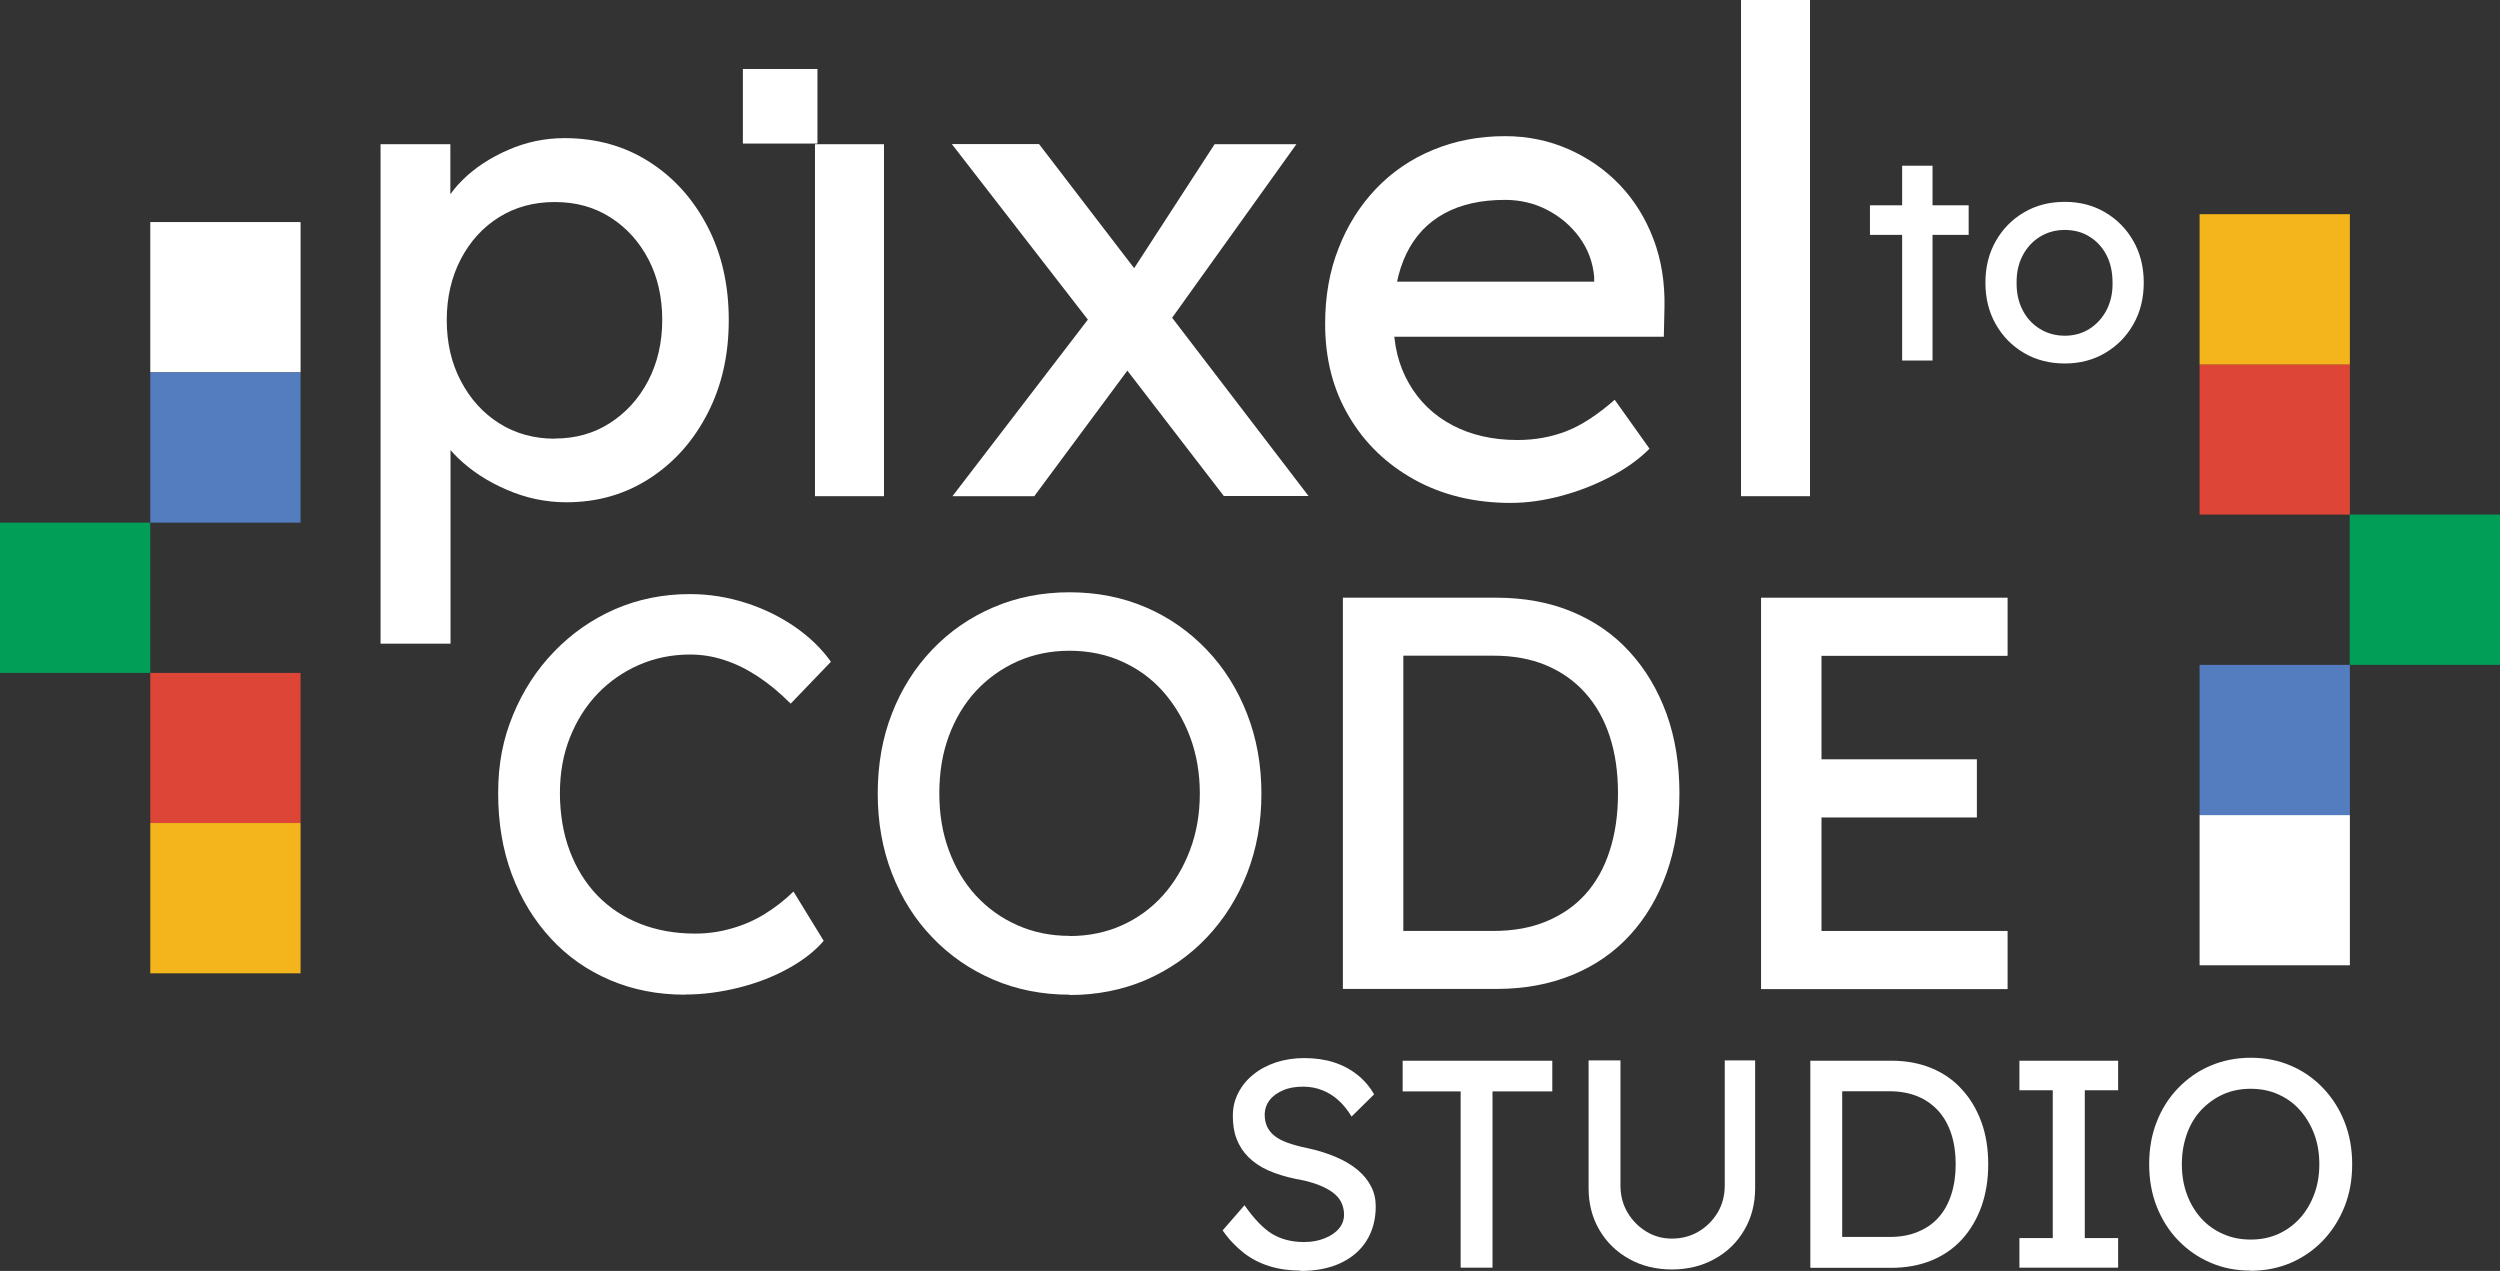 <?xml version="1.0" encoding="UTF-8"?>
<svg id="Layer_1" data-name="Layer 1" xmlns="http://www.w3.org/2000/svg" viewBox="0 0 152.21 77.38">
  <rect x="0" y="0" width="152.21" height="77.38" fill="#333333" stroke="none"/>
  <defs>
    <style>
      .cls-1 {
        fill: #f4b41b;
      }

      .cls-2 {
        fill: #fff;
      }

      .cls-3 {
        fill: #009e57;
      }

      .cls-4 {
        fill: #dd4536;
      }

      .cls-5 {
        fill: #547dbf;
      }
    </style>
  </defs>
  <path class="cls-2" d="m23.17,39.19V8.78h4.25v4.9l-.65-.37c.16-.82.63-1.6,1.39-2.35.76-.75,1.69-1.36,2.8-1.84,1.1-.48,2.24-.71,3.41-.71,1.93,0,3.65.48,5.14,1.43,1.5.95,2.68,2.26,3.55,3.92s1.31,3.57,1.31,5.72-.43,4.02-1.29,5.69-2.03,2.99-3.53,3.96-3.18,1.45-5.06,1.45c-1.25,0-2.46-.25-3.63-.76-1.17-.5-2.16-1.15-2.98-1.94s-1.32-1.61-1.51-2.45l1.06-.57v14.33h-4.26Zm10.61-12.49c1.25,0,2.37-.31,3.35-.94.98-.63,1.76-1.48,2.33-2.57.57-1.09.86-2.33.86-3.71s-.28-2.62-.84-3.69-1.33-1.93-2.31-2.55c-.98-.63-2.11-.94-3.39-.94s-2.41.31-3.39.92-1.76,1.46-2.33,2.55c-.57,1.09-.86,2.33-.86,3.72s.29,2.63.86,3.71c.57,1.09,1.35,1.95,2.33,2.57s2.11.94,3.39.94h0Z"/>
  <path class="cls-2" d="m49.62,30.21V8.78h4.2v21.43h-4.2Zm-4.39-21.47v-4.54h4.54v4.54h-4.54Z"/>
  <path class="cls-2" d="m74.52,30.21l-6.94-9.02-.61-.78-9.02-11.64h5.31l6.82,8.9.69.9,8.9,11.63h-5.15Zm-16.53,0l8.45-11.02,2.49,2.98-5.96,8.04s-4.98,0-4.98,0Zm13.02-10.37l-2.33-2.94,5.27-8.12h4.98l-7.92,11.06Z"/>
  <path class="cls-2" d="m91.99,30.62c-2.2,0-4.16-.47-5.86-1.41s-3.04-2.22-4-3.86c-.97-1.63-1.45-3.51-1.45-5.63,0-1.69.27-3.22.82-4.61.54-1.39,1.3-2.59,2.27-3.61.97-1.02,2.12-1.81,3.47-2.37,1.35-.56,2.81-.84,4.39-.84,1.39,0,2.68.27,3.88.8s2.24,1.26,3.12,2.18c.88.93,1.56,2.02,2.04,3.29.48,1.26.7,2.65.67,4.14l-.04,1.8h-17.51l-.94-3.35h14.82l-.61.69v-.98c-.08-.9-.38-1.7-.9-2.41-.52-.71-1.17-1.26-1.96-1.67s-1.65-.61-2.57-.61c-1.47,0-2.71.28-3.72.84s-1.77,1.37-2.29,2.45-.78,2.4-.78,3.98.31,2.8.94,3.9c.63,1.1,1.51,1.95,2.65,2.55,1.14.6,2.46.9,3.96.9,1.06,0,2.05-.18,2.96-.53.91-.35,1.9-.99,2.96-1.92l2.12,2.98c-.65.65-1.45,1.22-2.39,1.71s-1.93.88-2.98,1.16-2.08.43-3.08.43h.01Z"/>
  <path class="cls-2" d="m106,30.21V0h4.2v30.21h-4.2Z"/>
  <path class="cls-2" d="m113.85,14.3v-1.8h6.01v1.8h-6.01Zm1.96,7.65v-11.86h1.85v11.86h-1.85Z"/>
  <path class="cls-2" d="m125.71,22.13c-.92,0-1.75-.21-2.48-.64s-1.3-1.01-1.72-1.75-.63-1.58-.63-2.53.21-1.79.63-2.53.99-1.32,1.72-1.75,1.55-.64,2.48-.64,1.73.21,2.46.64,1.3,1.01,1.72,1.75.63,1.58.63,2.53-.21,1.79-.63,2.53-.99,1.32-1.72,1.75c-.73.43-1.54.64-2.46.64Zm0-1.69c.56,0,1.07-.14,1.51-.42s.79-.67,1.04-1.15c.25-.49.37-1.04.36-1.65,0-.62-.11-1.18-.36-1.67s-.6-.87-1.04-1.14c-.44-.28-.95-.41-1.51-.41s-1.07.14-1.52.42-.8.67-1.05,1.15c-.25.49-.37,1.03-.36,1.65-.01.61.11,1.16.36,1.65s.6.87,1.05,1.15c.45.28.96.42,1.52.42Z"/>
  <path class="cls-2" d="m41.7,60.56c-1.66,0-3.18-.3-4.56-.89s-2.59-1.43-3.61-2.54-1.81-2.4-2.37-3.9-.83-3.14-.83-4.94.3-3.29.9-4.75,1.43-2.75,2.5-3.86,2.3-1.97,3.71-2.59c1.41-.61,2.93-.92,4.56-.92,1.16,0,2.29.18,3.39.53s2.1.84,3,1.46,1.63,1.33,2.2,2.13l-2.45,2.55c-.66-.66-1.32-1.21-1.99-1.65-.67-.44-1.35-.78-2.04-1-.69-.23-1.39-.34-2.09-.34-1.11,0-2.15.21-3.11.63-.96.42-1.8,1-2.52,1.75s-1.28,1.64-1.69,2.67-.61,2.16-.61,3.39.2,2.47.6,3.52c.4,1.06.96,1.96,1.68,2.71.73.75,1.59,1.32,2.6,1.72s2.13.6,3.35.6c.75,0,1.49-.1,2.21-.31.73-.2,1.41-.5,2.04-.89s1.21-.84,1.74-1.36l1.84,3c-.52.61-1.23,1.17-2.13,1.67s-1.89.89-3,1.17-2.21.43-3.32.43h0Z"/>
  <path class="cls-2" d="m65.12,60.56c-1.68,0-3.23-.31-4.65-.92-1.42-.61-2.66-1.47-3.71-2.57-1.06-1.1-1.87-2.39-2.45-3.88s-.87-3.11-.87-4.88.29-3.4.87-4.88c.58-1.49,1.4-2.78,2.45-3.88,1.05-1.1,2.29-1.96,3.71-2.57s2.97-.92,4.65-.92,3.23.31,4.65.92c1.42.61,2.65,1.48,3.71,2.59s1.87,2.41,2.45,3.9c.58,1.49.87,3.1.87,4.85s-.29,3.36-.87,4.85-1.4,2.79-2.45,3.9-2.29,1.97-3.71,2.59c-1.42.61-2.97.92-4.65.92v-.02Zm0-3.57c1.16,0,2.22-.22,3.18-.65s1.8-1.04,2.5-1.82,1.25-1.7,1.65-2.76c.4-1.05.6-2.21.6-3.45s-.2-2.4-.6-3.46-.95-1.97-1.65-2.76-1.54-1.39-2.5-1.82-2.03-.65-3.18-.65-2.22.22-3.18.65-1.8,1.03-2.52,1.8c-.71.77-1.26,1.69-1.65,2.74s-.58,2.22-.58,3.49.19,2.41.58,3.47.94,1.99,1.65,2.76,1.55,1.37,2.52,1.8c.96.43,2.02.65,3.18.65h0Z"/>
  <path class="cls-2" d="m81.76,60.22v-23.83h9.33c1.7,0,3.24.28,4.61.85s2.55,1.38,3.52,2.45c.98,1.07,1.72,2.33,2.25,3.78.52,1.45.78,3.06.78,4.83s-.26,3.39-.78,4.85-1.26,2.72-2.23,3.78c-.96,1.05-2.14,1.87-3.52,2.43-1.38.57-2.93.85-4.63.85h-9.33Zm3.68-3.17l-.1-.37h5.58c1.2,0,2.28-.19,3.22-.58.94-.39,1.74-.94,2.38-1.65.65-.72,1.14-1.59,1.48-2.64.34-1.04.51-2.21.51-3.51s-.17-2.46-.51-3.49c-.34-1.03-.84-1.91-1.5-2.64s-1.45-1.28-2.38-1.67-2-.58-3.2-.58h-5.68l.2-.31v17.43h0Z"/>
  <path class="cls-2" d="m107.22,60.22v-23.83h15.01v3.54h-11.33v16.75h11.33v3.54h-15.01Zm1.67-10.45v-3.54h11.47v3.54h-11.47Z"/>
  <path class="cls-2" d="m79.19,77.36c-.68,0-1.32-.09-1.9-.27s-1.11-.45-1.58-.82-.9-.82-1.27-1.36l1.33-1.53c.59.84,1.15,1.42,1.69,1.75.54.32,1.18.49,1.93.49.46,0,.87-.07,1.24-.22.37-.14.67-.34.88-.59.22-.25.32-.54.32-.86,0-.22-.04-.42-.11-.61s-.18-.37-.33-.52c-.15-.16-.34-.3-.58-.43-.23-.13-.51-.25-.82-.35s-.67-.19-1.08-.26c-.65-.13-1.21-.31-1.69-.52s-.88-.49-1.21-.81c-.32-.32-.56-.69-.72-1.11-.16-.41-.23-.88-.23-1.4s.11-.97.33-1.4.53-.81.92-1.12c.39-.32.85-.56,1.38-.74.53-.17,1.1-.26,1.71-.26.65,0,1.24.08,1.78.25s1.02.42,1.44.75.77.73,1.04,1.21l-1.37,1.35c-.24-.4-.51-.73-.81-1-.3-.27-.63-.47-.99-.61s-.74-.21-1.15-.21c-.47,0-.88.07-1.22.22s-.62.34-.82.6-.3.56-.3.91c0,.25.05.48.14.69.1.21.24.4.44.56.2.16.46.31.8.43s.74.24,1.21.33c.66.14,1.25.33,1.76.55.52.22.95.48,1.31.78.36.3.63.64.82,1.01s.28.77.28,1.21c0,.8-.19,1.5-.56,2.09-.37.59-.9,1.04-1.58,1.36s-1.5.48-2.45.48l.02-.02Z"/>
  <path class="cls-2" d="m88.93,77.18v-10.73h-3.53v-1.87h9.11v1.87h-3.64v10.73s-1.94,0-1.94,0Z"/>
  <path class="cls-2" d="m101.8,77.29c-.97,0-1.84-.21-2.61-.64-.77-.43-1.37-1.01-1.81-1.76-.44-.75-.66-1.6-.66-2.55v-7.78h1.94v7.61c0,.61.14,1.16.43,1.65s.67.87,1.14,1.16.99.43,1.56.43c.6,0,1.14-.14,1.63-.43s.87-.68,1.16-1.16c.29-.49.43-1.04.43-1.65v-7.61h1.85v7.78c0,.95-.22,1.8-.66,2.55s-1.04,1.34-1.81,1.76c-.77.43-1.64.64-2.61.64h.02Z"/>
  <path class="cls-2" d="m110.22,77.18v-12.6h4.93c.9,0,1.71.15,2.44.45s1.35.73,1.86,1.3c.52.56.91,1.23,1.19,2s.41,1.62.41,2.56-.14,1.79-.41,2.56c-.28.77-.67,1.44-1.18,2s-1.13.99-1.86,1.29-1.55.45-2.45.45h-4.93Zm1.94-1.67l-.05-.2h2.95c.64,0,1.2-.1,1.7-.31.5-.2.92-.49,1.26-.87.34-.38.6-.84.78-1.4.18-.55.27-1.17.27-1.85s-.09-1.3-.27-1.85c-.18-.55-.44-1.01-.79-1.4-.35-.38-.77-.68-1.26-.88s-1.06-.31-1.69-.31h-3.01l.11-.16v9.22h0Z"/>
  <path class="cls-2" d="m122.95,77.18v-1.8h2.03v-9h-2.03v-1.8h6.01v1.8h-2.03v9h2.03v1.8s-6.01,0-6.01,0Z"/>
  <path class="cls-2" d="m137.03,77.36c-.89,0-1.71-.16-2.46-.49-.75-.32-1.4-.78-1.96-1.36-.56-.58-.99-1.27-1.3-2.05-.31-.79-.46-1.65-.46-2.58s.15-1.8.46-2.58c.31-.79.74-1.47,1.3-2.05s1.21-1.04,1.96-1.36,1.57-.49,2.46-.49,1.71.16,2.46.49c.75.32,1.4.78,1.96,1.37s.99,1.27,1.3,2.06.46,1.64.46,2.57-.15,1.78-.46,2.56-.74,1.47-1.3,2.06-1.21,1.04-1.96,1.37c-.75.32-1.57.49-2.46.49h0Zm0-1.89c.61,0,1.17-.11,1.68-.34.51-.23.95-.55,1.32-.96s.66-.9.87-1.46c.21-.56.31-1.17.31-1.83s-.1-1.27-.31-1.83-.5-1.04-.87-1.46-.81-.73-1.32-.96c-.51-.23-1.07-.34-1.68-.34s-1.17.11-1.68.34c-.51.23-.95.55-1.33.95-.38.41-.67.89-.87,1.45s-.31,1.17-.31,1.85.1,1.27.31,1.84.5,1.05.87,1.46.82.73,1.33.95c.51.23,1.07.34,1.68.34h0Z"/>
  <g>
    <rect class="cls-2" x="9.15" y="13.52" width="9.15" height="9.15"/>
    <rect class="cls-5" x="9.15" y="22.67" width="9.15" height="9.15"/>
    <rect class="cls-3" y="31.82" width="9.15" height="9.15"/>
    <rect class="cls-4" x="9.15" y="40.97" width="9.15" height="9.15"/>
    <rect class="cls-1" x="9.15" y="50.11" width="9.15" height="9.15"/>
  </g>
  <g>
    <rect class="cls-2" x="133.92" y="49.62" width="9.15" height="9.15"/>
    <rect class="cls-5" x="133.92" y="40.48" width="9.15" height="9.15"/>
    <rect class="cls-3" x="143.06" y="31.33" width="9.15" height="9.15"/>
    <rect class="cls-4" x="133.92" y="22.18" width="9.15" height="9.15"/>
    <rect class="cls-1" x="133.92" y="13.04" width="9.15" height="9.15"/>
  </g>
</svg>